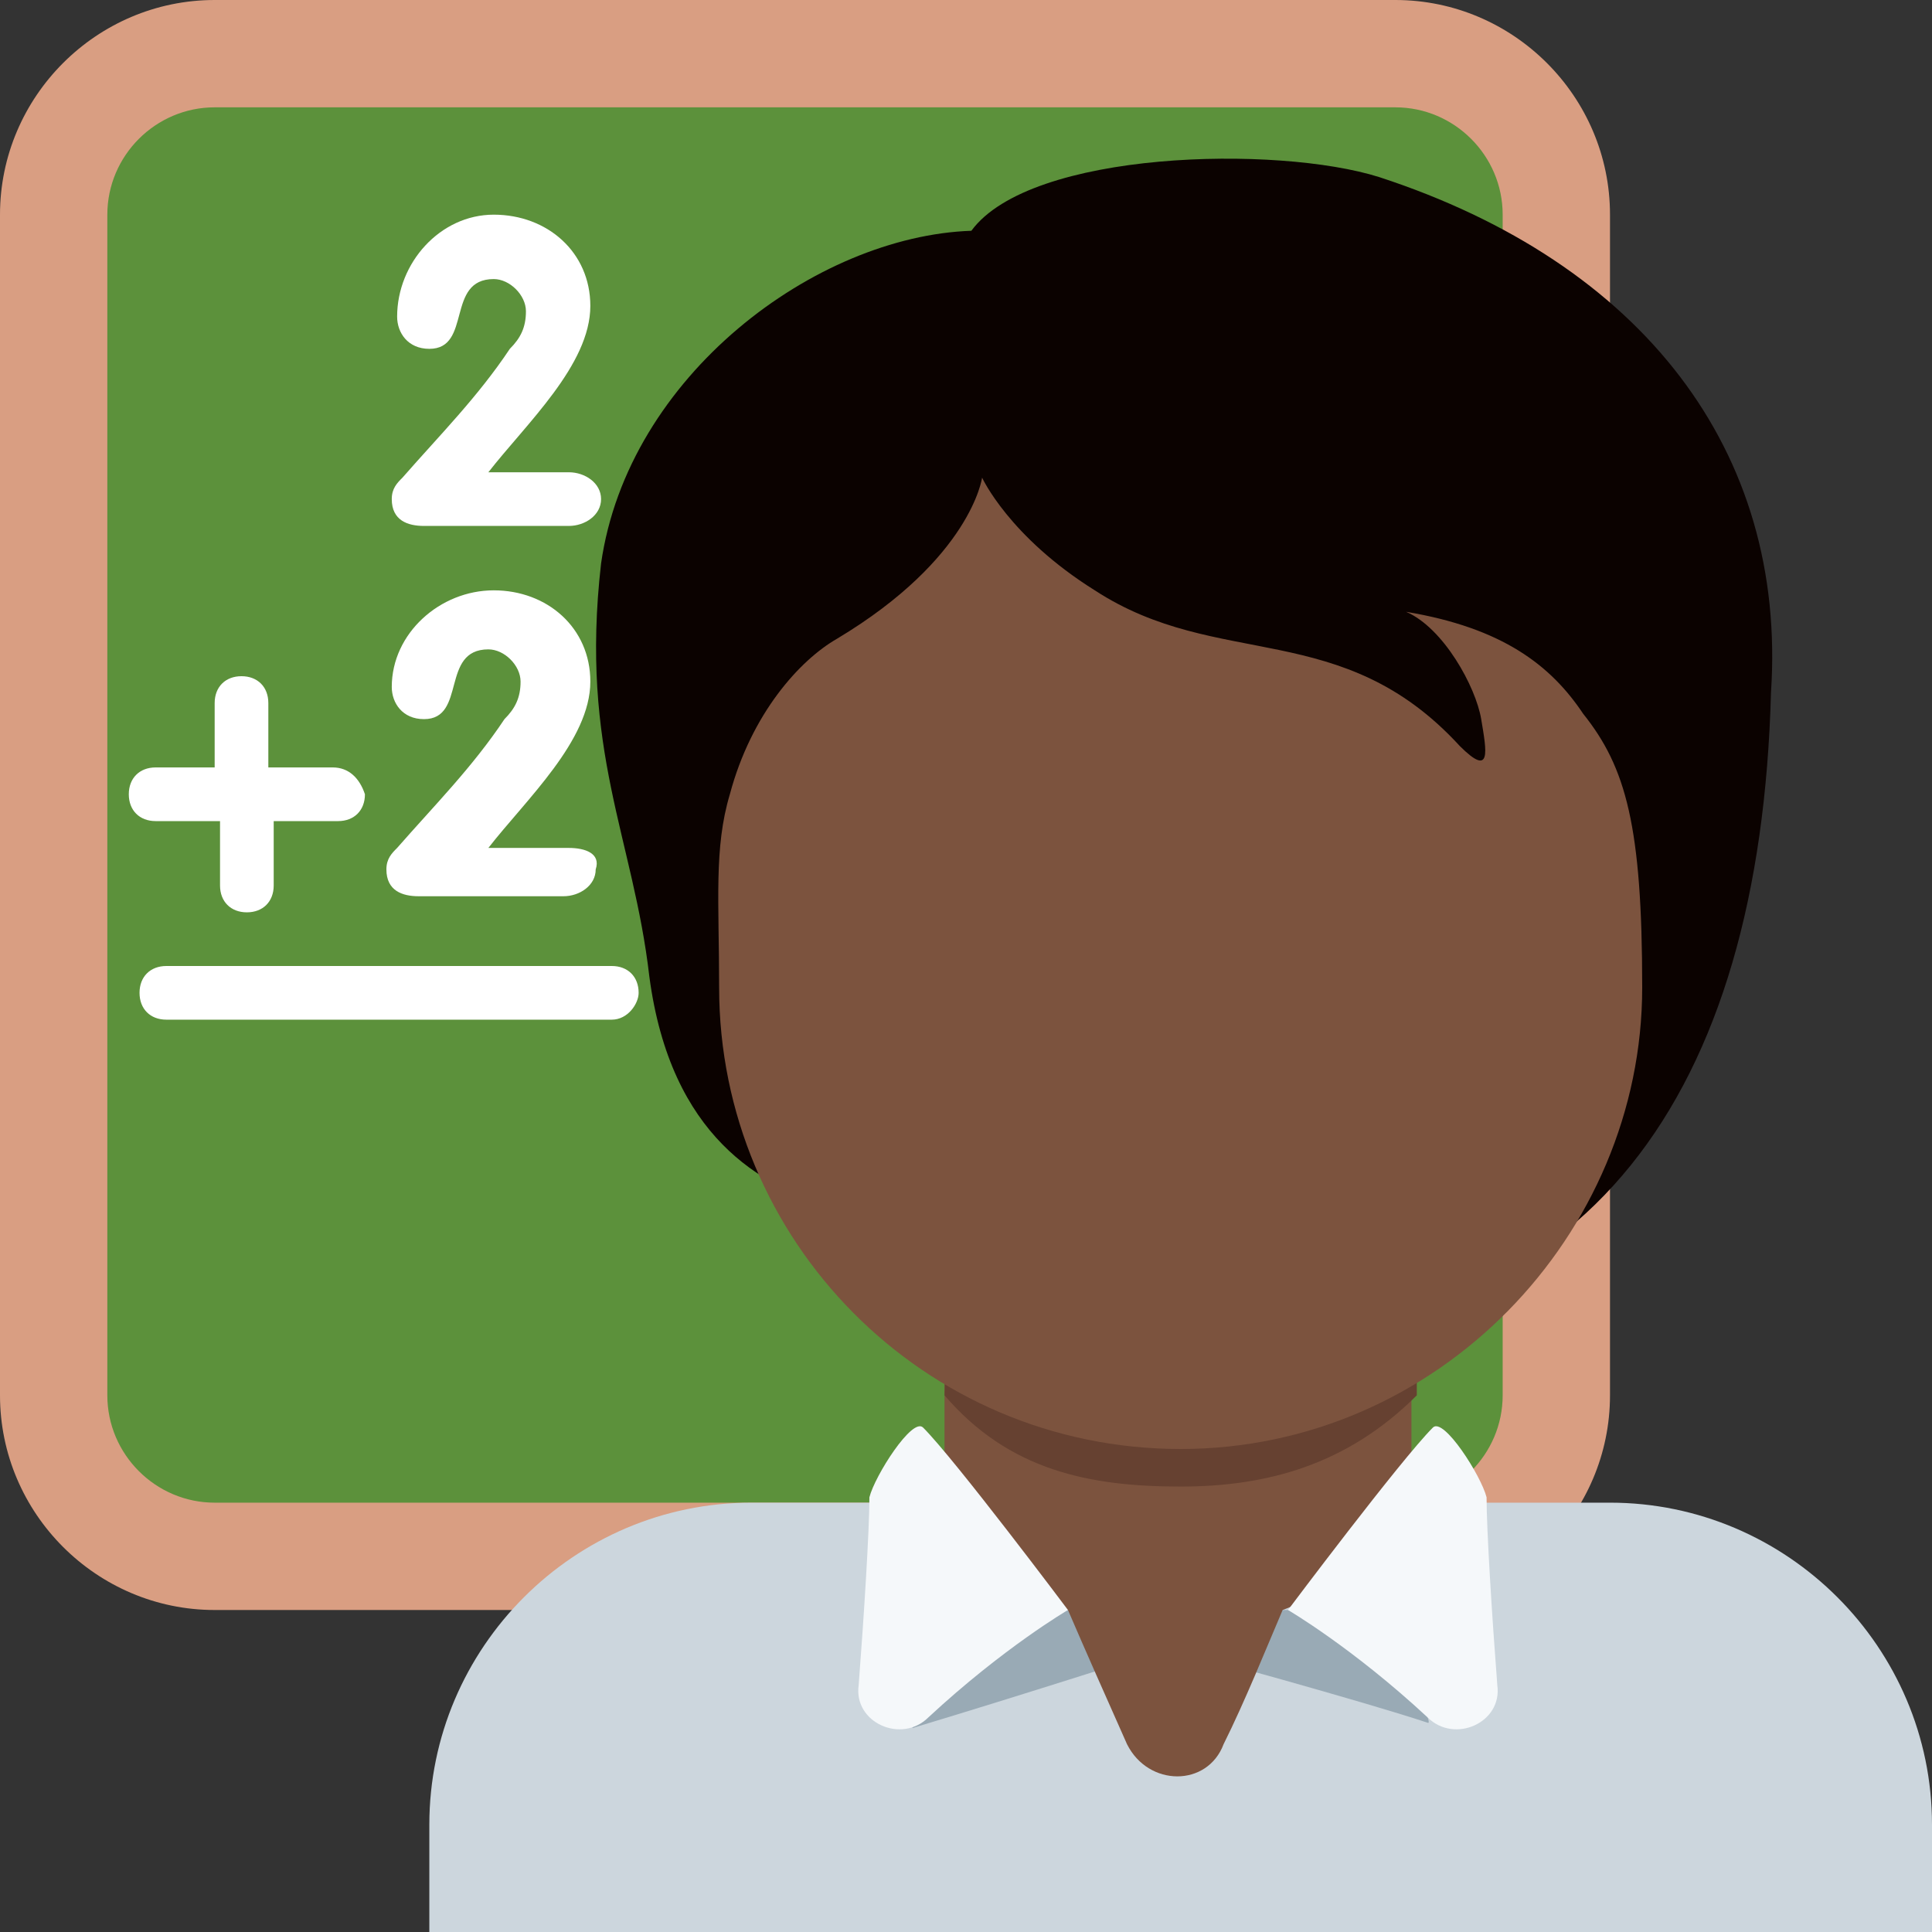 <?xml version="1.0" encoding="utf-8"?>
<!-- Generator: Adobe Illustrator 24.1.0, SVG Export Plug-In . SVG Version: 6.00 Build 0)  -->
<svg version="1.1" id="Layer_1" xmlns="http://www.w3.org/2000/svg" xmlns:xlink="http://www.w3.org/1999/xlink" x="0px" y="0px"
	 viewBox="0 0 36 36" style="enable-background:new 0 0 36 36;" xml:space="preserve">
<rect x="0" y="0" width="36" height="36" fill="#333333" stroke="none"/>
<style type="text/css">
	.st0{fill:#D99E82;}
	.st1{fill:#5C913B;}
	.st2{fill:#FFFFFF;}
	.st3{fill:#CCD6DD;}
	.st4{fill:#99AAB5;}
	.st5{fill:#7C533E;}
	.st6{fill:#664131;}
	.st7{fill:#0B0200;}
	.st8{fill:#F5F8FA;}
</style>
<path class="st0" d="M30,26c0,2.2-1.8,4-4,4H4c-2.2,0-4-1.8-4-4V4c0-2.2,1.8-4,4-4h22c2.2,0,4,1.8,4,4V26z"/>
<path class="st1" d="M28,26c0,1.1-0.9,2-2,2H4c-1.1,0-2-0.9-2-2V4c0-1.1,0.9-2,2-2h22c1.1,0,2,0.9,2,2V26z"/>
<path class="st2" d="M7.5,8.9C7.4,9,7.3,9.1,7.3,9.3c0,0.4,0.3,0.5,0.6,0.5h2.7c0.3,0,0.6-0.2,0.6-0.5s-0.3-0.5-0.6-0.5H9.1
	c0.7-0.9,1.9-2,1.9-3.1c0-1-0.8-1.7-1.8-1.7S7.4,4.9,7.4,5.9c0,0.3,0.2,0.6,0.6,0.6c0.8,0,0.3-1.3,1.2-1.3c0.3,0,0.6,0.3,0.6,0.6
	c0,0.3-0.1,0.5-0.3,0.7C8.9,7.4,8.2,8.1,7.5,8.9z M6.2,14.3H5v-1.2c0-0.3-0.2-0.5-0.5-0.5c-0.3,0-0.5,0.2-0.5,0.5v1.2H2.9
	c-0.3,0-0.5,0.2-0.5,0.5c0,0.3,0.2,0.5,0.5,0.5h1.2v1.2c0,0.3,0.2,0.5,0.5,0.5c0.3,0,0.5-0.2,0.5-0.5v-1.2h1.2
	c0.3,0,0.5-0.2,0.5-0.5C6.7,14.5,6.5,14.3,6.2,14.3z M10.6,15.8H9.1c0.7-0.9,1.9-2,1.9-3.1c0-1-0.8-1.7-1.8-1.7s-1.9,0.8-1.9,1.8
	c0,0.3,0.2,0.6,0.6,0.6c0.8,0,0.3-1.3,1.2-1.3c0.3,0,0.6,0.3,0.6,0.6c0,0.3-0.1,0.5-0.3,0.7c-0.6,0.9-1.3,1.6-2,2.4
	c-0.1,0.1-0.2,0.2-0.2,0.4c0,0.4,0.3,0.5,0.6,0.5h2.7c0.3,0,0.6-0.2,0.6-0.5C11.2,15.9,10.9,15.8,10.6,15.8z M11.4,19H3.1
	c-0.3,0-0.5-0.2-0.5-0.5S2.8,18,3.1,18h8.3c0.3,0,0.5,0.2,0.5,0.5C11.9,18.7,11.7,19,11.4,19z"/>
<path class="st3" d="M36,36v-2c0-3.3-2.7-6-6-6H14c-3.3,0-6,2.7-6,6v2H36z"/>
<path class="st4" d="M22.1,30.8c0,0,3.3,0.9,4.5,1.3c0.2,0.1-1-2.1-1-2.1h-7.5c0,0-0.7,1.5-1.1,2.2c2-0.6,4.8-1.5,4.8-1.5"/>
<path class="st5" d="M17.6,28.1c0.8,0.6,1.2,1.6,2.3,1.9c0.3,0.7,0.7,1.6,1.1,2.5c0.4,0.8,1.5,0.8,1.8,0c0.4-0.8,0.8-1.8,1.1-2.5
	c1.1-0.4,1.6-1.3,2.4-1.9v-3.8h-8.7C17.6,24.3,17.6,28.1,17.6,28.1z"/>
<path class="st6" d="M17.6,26c1.2,1.4,2.7,1.7,4.4,1.7c1.6,0,3.1-0.4,4.4-1.7v-3.5h-8.7L17.6,26L17.6,26z"/>
<path class="st7" d="M25.7,3.3c-1.9-0.6-6.5-0.5-7.6,1c-2.9,0.1-6.4,2.7-6.9,6.2c-0.4,3.5,0.6,5.1,0.9,7.7c0.4,3,2.1,3.9,3.4,4.3
	c1.9,2.5,3.9,2.4,7.4,2.4c6.7,0,9.9-4.5,10.1-12C33.3,8.4,30.6,4.9,25.7,3.3z"/>
<path class="st5" d="M29.5,13.3c-0.6-0.9-1.5-1.6-3.3-1.9c0.7,0.3,1.3,1.4,1.4,2c0.1,0.6,0.2,1.1-0.4,0.5c-2.2-2.4-4.5-1.4-6.8-2.9
	c-1.6-1-2.1-2.1-2.1-2.1s-0.2,1.5-2.7,3c-0.7,0.4-1.6,1.4-2,2.9c-0.3,1-0.2,2-0.2,3.6c0,4.7,3.8,8.6,8.6,8.6s8.6-4,8.6-8.6
	C30.6,15.4,30.3,14.3,29.5,13.3z"/>
<path class="st8" d="M17.2,26.6c0.6,0.6,2.7,3.4,2.7,3.4s-1.2,0.7-2.6,2c-0.5,0.5-1.4,0.1-1.3-0.6c0.1-1.3,0.2-2.9,0.2-3.5
	C16.3,27.5,17,26.4,17.2,26.6 M26.7,26.6C26.1,27.2,24,30,24,30s1.2,0.7,2.6,2c0.5,0.5,1.4,0.1,1.3-0.6c-0.1-1.3-0.2-2.9-0.2-3.5
	C27.6,27.5,26.9,26.4,26.7,26.6"/>
</svg>
